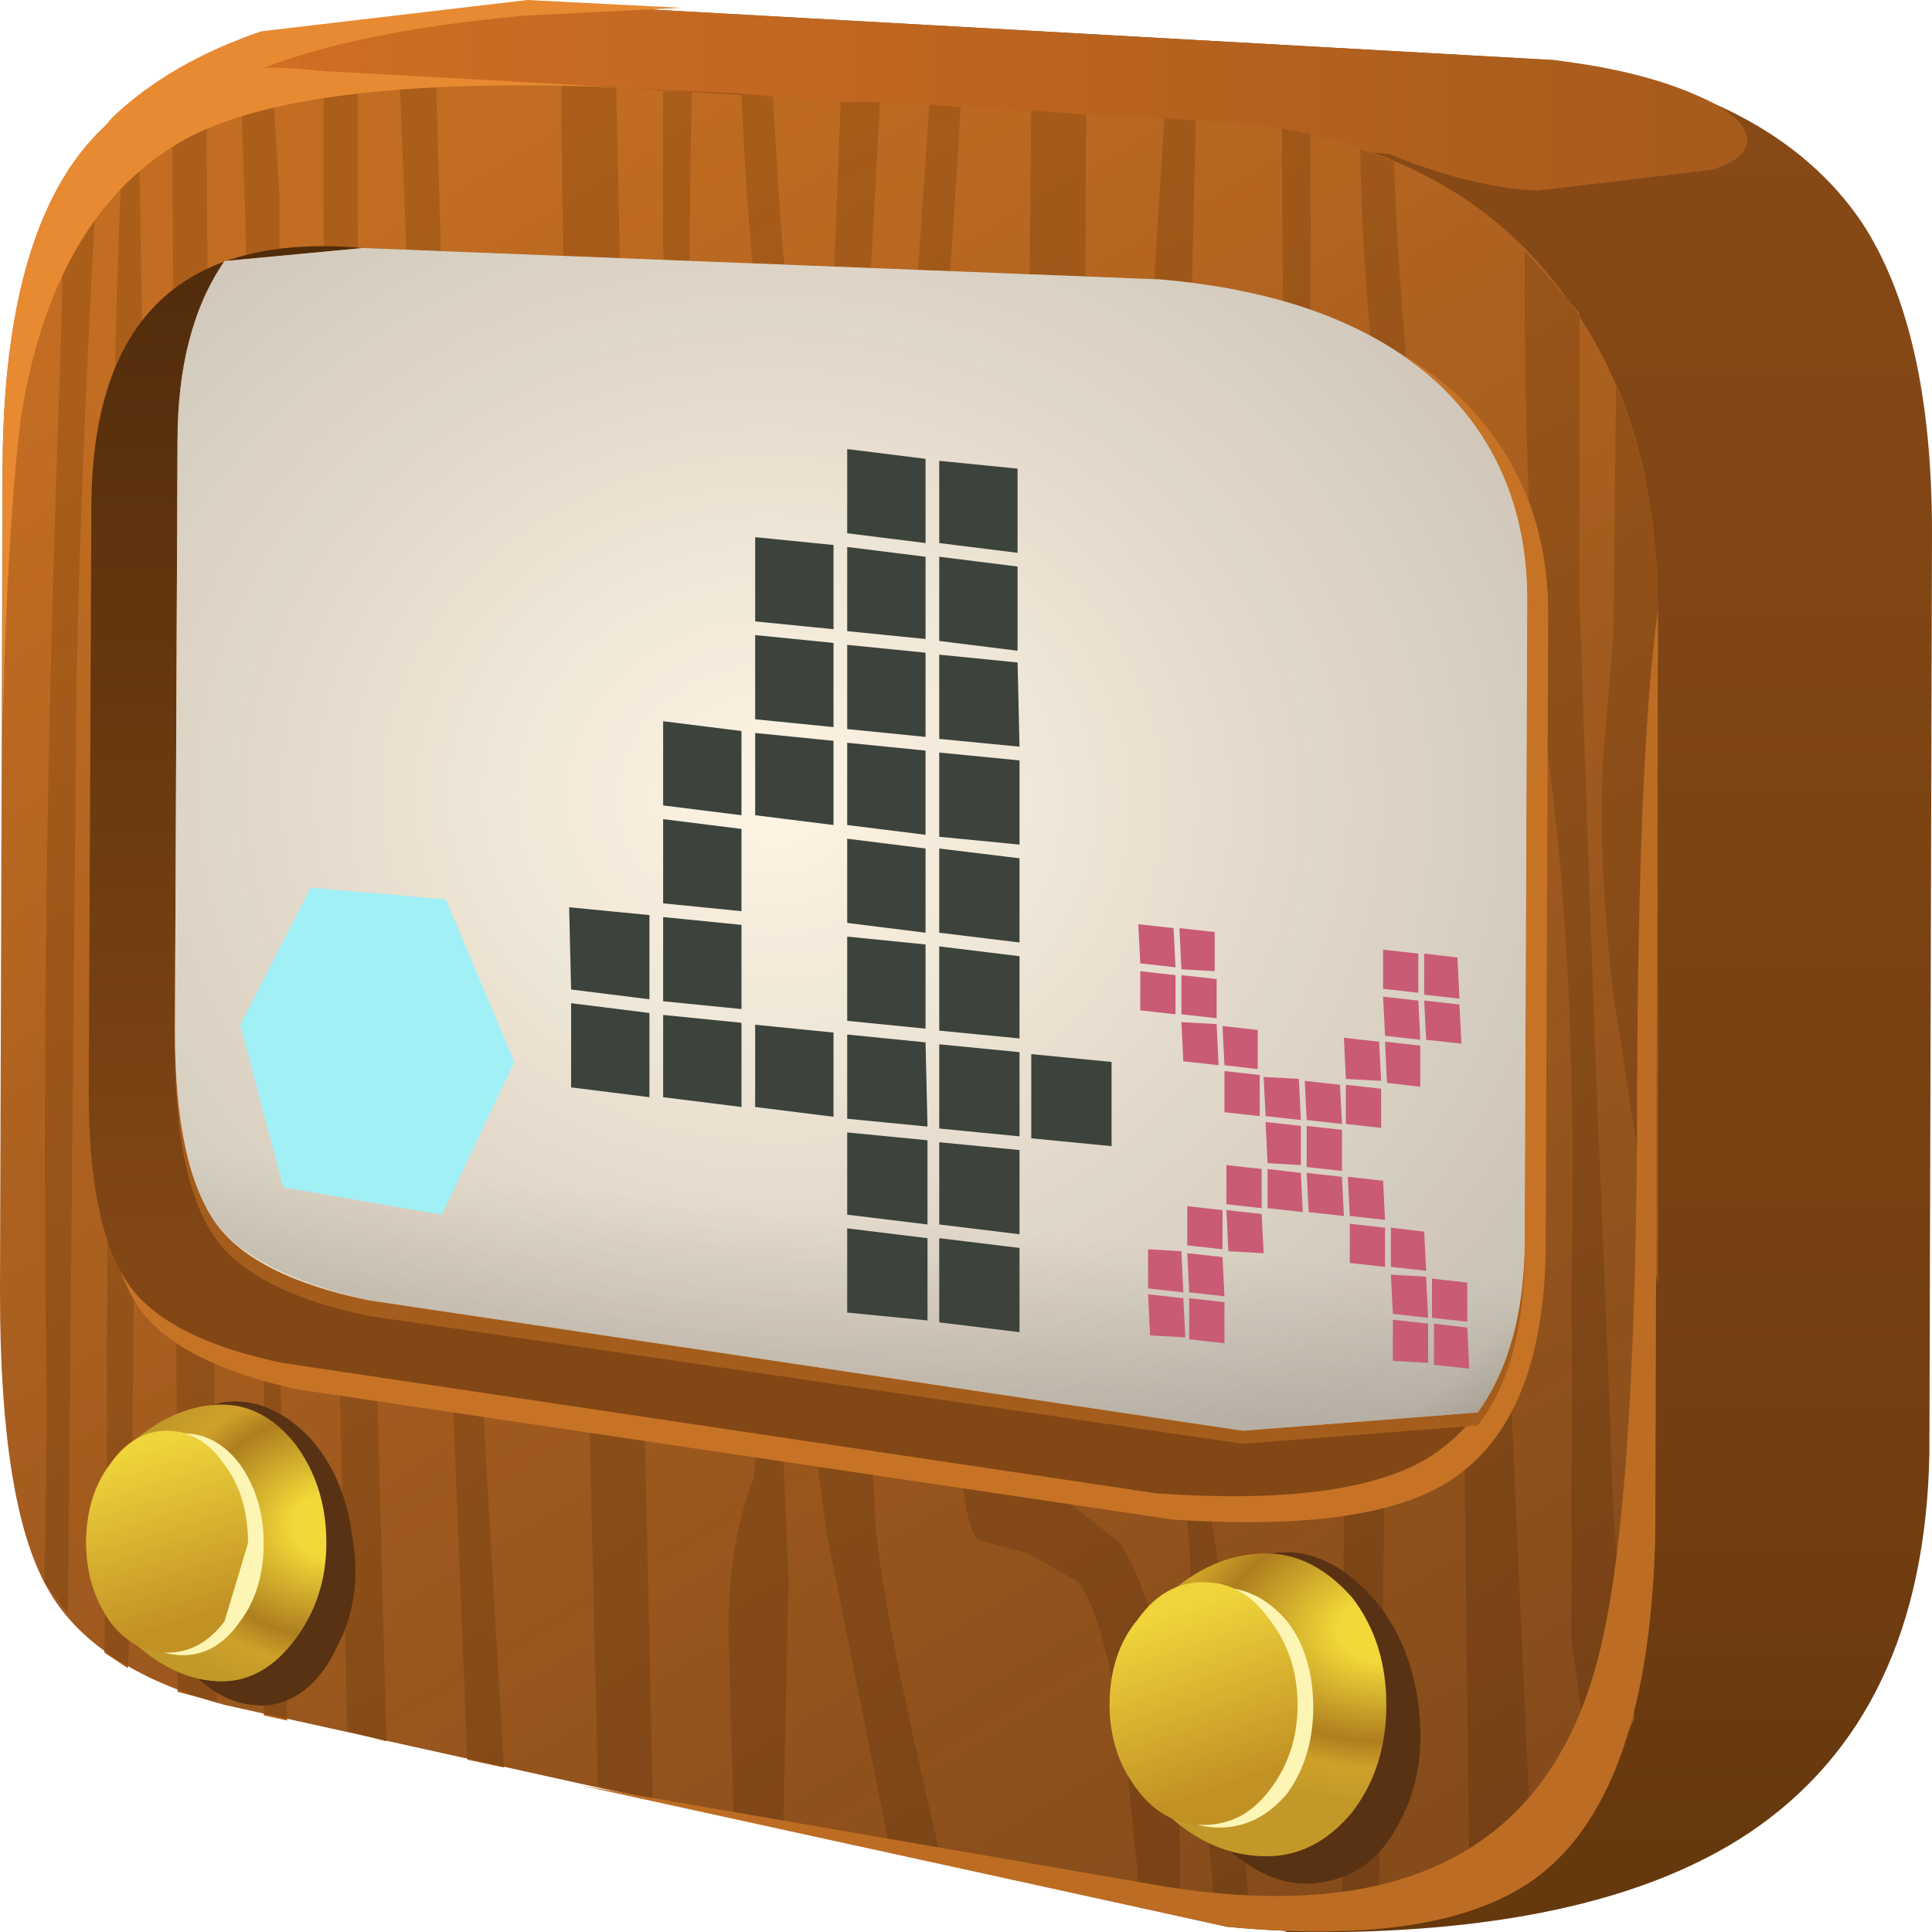 <?xml version="1.0" encoding="UTF-8" standalone="no"?>
<svg xmlns:xlink="http://www.w3.org/1999/xlink" height="37.0px" width="37.0px" xmlns="http://www.w3.org/2000/svg">
  <g transform="matrix(1.0, 0.0, 0.0, 1.0, 0.0, 0.0)">
    <use height="37.0" transform="matrix(1.0, 0.0, 0.0, 1.0, 0.0, 0.0)" width="37.0" xlink:href="#shape0"/>
    <use height="11.35" transform="matrix(0.75, 0.0, 0.0, 0.75, 21.8, 17.7)" width="8.45" xlink:href="#sprite0"/>
    <use height="22.55" transform="matrix(0.75, 0.0, 0.0, 0.75, 10.9, 8.6)" width="13.85" xlink:href="#sprite1"/>
    <use height="8.35" transform="matrix(0.75, 0.0, 0.0, 0.75, 4.6, 17.0)" width="7.0" xlink:href="#sprite2"/>
  </g>
  <defs>
    <g id="shape0" transform="matrix(1.0, 0.0, 0.0, 1.0, 0.0, 0.0)">
      <path d="M29.75 1.15 Q33.95 1.75 35.65 4.25 37.0 6.3 37.0 10.2 L36.95 27.85 Q36.85 32.85 33.5 35.1 30.5 37.1 24.65 37.0 L9.55 31.15 Q7.0 30.45 6.15 28.9 5.25 27.3 5.25 23.25 L1.0 5.85 Q0.5 2.65 4.0 1.25 6.6 0.25 11.9 0.15 L29.75 1.15" fill="url(#gradient0)" fill-rule="evenodd" stroke="none"/>
      <path d="M3.7 1.4 Q5.2 0.65 7.6 0.35 L11.9 0.15 29.75 1.15 Q31.45 1.35 32.55 1.85 33.35 2.2 33.45 2.6 33.55 3.0 32.8 3.25 L29.45 3.65 Q28.2 3.6 26.6 2.95 L14.25 1.8 8.2 1.5 3.7 1.4" fill="url(#gradient1)" fill-rule="evenodd" stroke="none"/>
      <path d="M23.65 2.35 Q27.75 2.75 29.85 5.5 31.75 7.95 31.75 11.7 L31.7 29.35 Q31.6 34.25 29.5 35.9 27.7 37.3 23.5 36.9 L4.3 32.65 Q1.75 31.95 0.9 30.4 0.0 28.8 0.0 24.75 L0.05 8.9 Q0.1 0.65 6.05 1.35 L23.65 2.35" fill="#c26d22" fill-rule="evenodd" stroke="none"/>
      <path d="M22.3 2.25 L22.9 2.3 22.8 6.7 22.6 15.5 22.55 20.35 Q22.5 23.15 22.6 24.5 L22.95 27.45 23.5 31.05 23.95 36.9 23.3 36.85 Q22.8 31.9 22.8 30.3 22.8 28.35 22.15 26.85 21.4 25.3 21.4 24.3 L21.55 22.7 21.65 15.9 Q21.65 11.55 21.9 8.55 L22.3 2.25" fill="#ab5e1a" fill-rule="evenodd" stroke="none"/>
      <path d="M14.2 1.8 L14.8 1.85 14.9 3.5 Q15.1 6.9 15.8 9.7 L16.1 1.95 16.85 1.95 16.85 2.0 16.3 12.15 16.0 13.65 Q15.65 12.65 15.25 10.65 14.4 6.75 14.2 1.8" fill="#ab5e1a" fill-rule="evenodd" stroke="none"/>
      <path d="M10.75 2.4 L10.75 1.65 11.8 1.65 12.5 34.45 11.45 34.2 11.2 23.4 10.9 12.15 10.75 2.4" fill="#ab5e1a" fill-rule="evenodd" stroke="none"/>
      <path d="M1.25 3.4 L1.9 2.6 Q1.45 10.5 1.45 14.95 L1.3 30.9 0.85 30.3 0.9 26.95 Q0.75 17.85 1.15 7.05 L1.25 3.4" fill="#ab5e1a" fill-rule="evenodd" stroke="none"/>
      <path d="M6.2 1.35 L6.85 1.4 6.85 4.25 Q6.85 12.95 7.4 33.35 L6.65 33.15 6.55 28.65 Q6.2 10.8 6.2 3.9 L6.2 1.35" fill="#ab5e1a" fill-rule="evenodd" stroke="none"/>
      <path d="M26.7 3.1 Q26.8 7.15 27.85 14.4 L28.8 23.7 29.35 36.0 28.15 36.6 28.05 28.25 Q28.0 21.9 27.6 18.15 L26.7 10.05 Q26.1 6.25 26.05 2.85 L26.7 3.1" fill="#ab5e1a" fill-rule="evenodd" stroke="none"/>
      <path d="M2.35 2.2 L2.65 1.95 2.75 8.0 2.5 30.7 2.45 31.95 2.0 31.65 2.05 28.05 Q2.05 9.5 2.3 3.9 L2.35 2.2" fill="#ab5e1a" fill-rule="evenodd" stroke="none"/>
      <path d="M4.6 1.35 L5.2 1.35 5.35 3.7 5.35 14.05 5.35 25.25 5.5 32.95 5.05 32.85 5.05 22.8 4.7 4.25 4.6 1.35" fill="#ab5e1a" fill-rule="evenodd" stroke="none"/>
      <path d="M31.75 11.7 L31.75 24.6 30.9 19.05 Q30.6 16.5 30.7 14.55 L30.9 12.1 30.95 7.35 Q31.75 9.25 31.75 11.7" fill="#ab5e1a" fill-rule="evenodd" stroke="none"/>
      <path d="M7.65 1.45 L8.35 1.5 8.8 17.55 Q8.95 22.05 9.65 33.85 L8.95 33.7 8.7 27.5 7.65 1.45" fill="#ab5e1a" fill-rule="evenodd" stroke="none"/>
      <path d="M3.3 1.65 L3.95 1.45 4.15 32.6 3.4 32.4 3.3 1.65" fill="#ab5e1a" fill-rule="evenodd" stroke="none"/>
      <path d="M29.7 14.9 Q29.2 10.75 29.2 5.55 L29.2 4.8 30.25 6.0 30.25 11.55 30.55 20.15 30.85 27.5 Q30.85 29.4 31.3 32.9 L30.55 34.65 30.1 31.45 30.1 24.5 Q30.2 18.8 29.7 14.9" fill="#ab5e1a" fill-rule="evenodd" stroke="none"/>
      <path d="M12.7 1.75 L13.25 1.75 Q13.1 9.3 13.4 11.75 L14.15 16.55 Q14.6 19.3 14.65 21.5 L14.95 26.55 15.1 30.3 15.0 35.0 14.05 34.8 13.95 31.25 Q13.95 29.6 14.4 28.4 14.65 27.8 13.95 23.2 13.15 17.4 12.9 13.65 L12.7 4.65 12.7 1.75" fill="#ab5e1a" fill-rule="evenodd" stroke="none"/>
      <path d="M24.55 2.45 L25.1 2.55 25.1 7.05 Q25.1 9.6 25.85 14.4 26.6 19.2 26.6 22.45 L26.4 36.9 25.7 36.95 25.75 26.0 25.65 21.55 Q25.45 20.5 25.2 17.4 L24.7 9.75 Q24.55 6.9 24.55 2.45" fill="#ab5e1a" fill-rule="evenodd" stroke="none"/>
      <path d="M17.8 2.0 L18.4 2.05 Q17.75 12.75 16.85 19.8 16.45 23.2 16.5 25.05 L16.75 28.8 Q16.75 30.25 18.05 35.7 L17.05 35.45 15.85 29.45 Q15.4 26.55 15.45 24.15 15.5 21.45 16.3 17.4 17.1 12.85 17.4 7.8 L17.8 2.0" fill="#ab5e1a" fill-rule="evenodd" stroke="none"/>
      <path d="M19.75 2.1 L20.8 2.2 20.75 11.75 20.75 15.3 20.5 18.15 19.85 21.25 19.45 24.5 19.4 26.8 Q19.4 28.05 19.8 28.25 L21.45 29.55 Q22.6 31.4 22.6 35.95 L22.6 36.65 21.85 36.5 21.55 33.5 Q21.1 30.8 20.65 30.3 L19.7 29.75 18.75 29.5 Q18.35 29.15 18.35 26.4 L18.1 22.95 Q17.95 22.05 18.35 19.25 L19.3 15.3 Q19.7 13.45 19.7 6.9 L19.75 2.1" fill="#ab5e1a" fill-rule="evenodd" stroke="none"/>
      <path d="M23.65 2.35 Q27.75 2.75 29.85 5.5 31.75 7.95 31.75 11.7 L31.7 29.35 Q31.6 34.25 29.5 35.9 27.7 37.3 23.5 36.9 L4.3 32.65 Q1.75 31.95 0.9 30.4 0.0 28.8 0.0 24.75 L0.05 8.9 Q0.1 0.65 6.05 1.35 L23.65 2.35" fill="url(#gradient2)" fill-rule="evenodd" stroke="none"/>
      <path d="M31.75 11.7 L31.7 29.35 Q31.6 34.25 29.5 35.9 27.7 37.3 23.5 36.9 L11.15 34.2 21.85 36.05 Q29.4 37.45 30.7 31.35 31.3 28.65 31.35 21.9 31.35 14.55 31.75 11.7" fill="#bd6d23" fill-rule="evenodd" stroke="none"/>
      <path d="M12.3 1.7 L11.2 1.65 Q5.5 1.5 3.4 2.75 1.0 4.2 0.4 8.0 0.15 10.0 0.05 13.85 L0.05 8.9 Q0.1 0.65 6.05 1.35 L12.3 1.7" fill="#e88a32" fill-rule="evenodd" stroke="none"/>
      <path d="M2.85 2.25 L2.25 2.95 1.3 3.25 2.15 2.25 Q3.25 1.2 5.0 0.6 L10.1 0.0 13.05 0.15 10.05 0.3 Q6.7 0.6 4.8 1.4 L2.85 2.25" fill="#e88a32" fill-rule="evenodd" stroke="none"/>
      <path d="M29.65 11.75 L29.6 24.1 Q29.5 27.3 27.7 28.4 26.15 29.35 22.45 29.1 L5.65 26.6 Q3.45 26.1 2.7 25.1 1.9 24.0 1.9 21.35 L1.9 9.9 Q2.0 4.5 7.15 4.95 L22.55 5.55 Q26.1 5.85 28.0 7.65 29.65 9.3 29.65 11.75" fill="#c77326" fill-rule="evenodd" stroke="none"/>
      <path d="M29.25 11.5 L29.2 23.7 Q29.15 26.85 27.3 27.95 25.75 28.85 22.15 28.6 L5.4 26.1 Q3.25 25.65 2.5 24.65 1.7 23.55 1.7 20.95 L1.75 9.65 Q1.8 4.3 6.95 4.75 L22.2 5.35 Q25.75 5.65 27.6 7.4 29.25 9.0 29.25 11.5" fill="url(#gradient3)" fill-rule="evenodd" stroke="none"/>
      <path d="M27.6 7.7 Q29.25 9.3 29.25 11.75 L29.2 23.95 Q29.2 26.15 28.3 27.3 L23.8 27.65 7.05 25.2 Q4.9 24.75 4.15 23.75 3.35 22.65 3.35 20.05 L3.4 8.7 Q3.4 6.55 4.3 5.25 L6.95 5.0 22.2 5.65 Q25.75 5.9 27.6 7.7" fill="#a45d1c" fill-rule="evenodd" stroke="none"/>
      <path d="M27.6 7.4 Q29.25 9.0 29.25 11.5 L29.2 23.7 Q29.2 25.8 28.3 27.05 L23.8 27.4 7.05 24.9 Q4.9 24.45 4.15 23.45 3.35 22.35 3.35 19.75 L3.4 8.45 Q3.4 6.3 4.3 5.0 L6.95 4.75 22.2 5.35 Q25.75 5.65 27.6 7.4" fill="#c26d22" fill-rule="evenodd" stroke="none"/>
      <path d="M27.6 7.4 Q29.25 9.0 29.25 11.5 L29.2 23.7 Q29.2 25.8 28.3 27.05 L23.8 27.4 7.05 24.9 Q4.9 24.45 4.15 23.45 3.35 22.35 3.35 19.75 L3.4 8.45 Q3.4 6.3 4.3 5.0 L6.95 4.75 22.2 5.35 Q25.75 5.65 27.6 7.4" fill="#fef5e4" fill-rule="evenodd" stroke="none"/>
      <path d="M22.2 5.35 Q25.75 5.65 27.6 7.4 29.25 9.0 29.25 11.5 L29.2 23.65 Q29.2 25.8 28.3 27.05 L23.8 27.4 7.05 24.9 Q4.9 24.4 4.15 23.45 3.35 22.35 3.35 19.75 L3.4 8.45 Q3.4 6.25 4.3 5.0 L6.95 4.75 22.2 5.35" fill="url(#gradient4)" fill-rule="evenodd" stroke="none"/>
      <path d="M3.35 19.8 L29.2 19.8 29.2 23.7 Q29.2 25.8 28.3 27.05 L23.8 27.4 7.05 24.9 Q4.9 24.45 4.15 23.45 3.35 22.4 3.35 19.8" fill="url(#gradient5)" fill-rule="evenodd" stroke="none"/>
      <path d="M6.75 29.45 Q6.95 30.6 6.45 31.55 6.0 32.5 5.2 32.65 4.35 32.75 3.65 32.0 2.95 31.25 2.75 30.05 2.55 28.9 3.0 27.95 3.45 27.0 4.3 26.85 5.15 26.75 5.9 27.5 6.6 28.25 6.75 29.45" fill="#583213" fill-rule="evenodd" stroke="none"/>
      <path d="M6.25 29.55 Q6.25 30.6 5.65 31.4 5.05 32.2 4.25 32.2 3.35 32.2 2.5 31.4 1.65 30.6 1.65 29.55 1.65 28.5 2.5 27.65 3.35 26.9 4.25 26.9 5.05 26.9 5.65 27.65 6.25 28.45 6.25 29.55" fill="url(#gradient6)" fill-rule="evenodd" stroke="none"/>
      <path d="M5.05 29.55 Q5.05 30.45 4.6 31.05 4.15 31.7 3.5 31.7 2.85 31.7 2.4 31.05 1.95 30.45 1.95 29.55 1.95 28.7 2.4 28.05 2.85 27.45 3.5 27.45 4.15 27.45 4.6 28.05 5.05 28.7 5.05 29.55" fill="#fcf5b4" fill-rule="evenodd" stroke="none"/>
      <path d="M4.75 29.55 L4.3 31.05 Q3.85 31.65 3.2 31.65 2.55 31.65 2.1 31.05 1.65 30.4 1.65 29.55 1.65 28.65 2.1 28.05 2.55 27.4 3.2 27.4 3.85 27.4 4.3 28.05 4.75 28.65 4.75 29.55" fill="url(#gradient7)" fill-rule="evenodd" stroke="none"/>
      <path d="M27.15 32.55 Q27.35 33.9 26.8 34.9 26.3 35.9 25.3 36.05 24.4 36.2 23.5 35.4 22.7 34.55 22.5 33.25 22.3 31.95 22.8 30.9 23.35 29.9 24.35 29.75 25.3 29.6 26.15 30.45 26.95 31.25 27.15 32.55" fill="#583213" fill-rule="evenodd" stroke="none"/>
      <path d="M26.55 32.65 Q26.55 33.85 25.9 34.7 25.2 35.55 24.25 35.55 23.2 35.55 22.3 34.7 21.25 33.8 21.25 32.65 21.25 31.5 22.3 30.6 23.2 29.75 24.25 29.75 25.15 29.75 25.9 30.6 26.55 31.45 26.55 32.65" fill="url(#gradient8)" fill-rule="evenodd" stroke="none"/>
      <path d="M25.15 32.7 Q25.15 33.65 24.65 34.35 24.1 35.0 23.35 35.0 22.6 35.0 22.15 34.35 21.6 33.65 21.6 32.7 21.6 31.75 22.15 31.05 22.6 30.4 23.35 30.4 24.1 30.4 24.65 31.05 25.15 31.7 25.15 32.7" fill="#fcf5b4" fill-rule="evenodd" stroke="none"/>
      <path d="M24.85 32.65 Q24.85 33.6 24.3 34.3 23.8 34.95 23.05 34.95 22.3 34.95 21.8 34.3 21.25 33.6 21.25 32.65 21.25 31.65 21.8 31.0 22.3 30.3 23.05 30.3 23.8 30.3 24.3 31.0 24.85 31.7 24.85 32.65" fill="url(#gradient9)" fill-rule="evenodd" stroke="none"/>
    </g>
    <linearGradient gradientTransform="matrix(0.0, 0.021, 0.021, 0.0, 19.0, 18.6)" gradientUnits="userSpaceOnUse" id="gradient0" spreadMethod="pad" x1="-819.2" x2="819.2">
      <stop offset="0.0" stop-color="#884a16"/>
      <stop offset="0.796" stop-color="#723e11"/>
      <stop offset="1.0" stop-color="#65380e"/>
    </linearGradient>
    <linearGradient gradientTransform="matrix(0.018, 0.0, 0.0, -0.018, 18.6, 1.9)" gradientUnits="userSpaceOnUse" id="gradient1" spreadMethod="pad" x1="-819.2" x2="819.2">
      <stop offset="0.0" stop-color="#d26f24"/>
      <stop offset="1.0" stop-color="#a65b1c"/>
    </linearGradient>
    <linearGradient gradientTransform="matrix(0.012, 0.02, 0.02, -0.012, 16.8, 20.25)" gradientUnits="userSpaceOnUse" id="gradient2" spreadMethod="pad" x1="-819.2" x2="819.2">
      <stop offset="0.0" stop-color="#130c0e" stop-opacity="0.0"/>
      <stop offset="1.0" stop-color="#130c0e" stop-opacity="0.357"/>
    </linearGradient>
    <linearGradient gradientTransform="matrix(0.0, -0.012, -0.012, 0.0, 15.5, 14.55)" gradientUnits="userSpaceOnUse" id="gradient3" spreadMethod="pad" x1="-819.2" x2="819.2">
      <stop offset="0.0" stop-color="#834715"/>
      <stop offset="1.0" stop-color="#512c0b"/>
    </linearGradient>
    <radialGradient cx="0" cy="0" gradientTransform="matrix(0.024, 0.002, 0.002, -0.021, 14.8, 15.3)" gradientUnits="userSpaceOnUse" id="gradient4" r="819.2" spreadMethod="pad">
      <stop offset="0.0" stop-color="#130c0e" stop-opacity="0.0"/>
      <stop offset="0.914" stop-color="#130c0e" stop-opacity="0.22"/>
      <stop offset="1.0" stop-color="#130c0e" stop-opacity="0.337"/>
    </radialGradient>
    <linearGradient gradientTransform="matrix(4.0E-4, -0.004, -0.004, -4.0E-4, 15.75, 26.55)" gradientUnits="userSpaceOnUse" id="gradient5" spreadMethod="pad" x1="-819.2" x2="819.2">
      <stop offset="0.0" stop-color="#000000" stop-opacity="0.239"/>
      <stop offset="1.0" stop-color="#000000" stop-opacity="0.0"/>
    </linearGradient>
    <radialGradient cx="0" cy="0" gradientTransform="matrix(-0.005, 2.0E-4, 1.0E-4, 0.004, 6.4, 29.2)" gradientUnits="userSpaceOnUse" id="gradient6" r="819.2" spreadMethod="pad">
      <stop offset="0.196" stop-color="#f2d838"/>
      <stop offset="0.655" stop-color="#ae7e1f"/>
      <stop offset="0.816" stop-color="#cfa129"/>
      <stop offset="1.0" stop-color="#c29929"/>
    </radialGradient>
    <linearGradient gradientTransform="matrix(6.0E-4, 0.002, 0.002, -6.0E-4, 3.15, 29.4)" gradientUnits="userSpaceOnUse" id="gradient7" spreadMethod="pad" x1="-819.2" x2="819.2">
      <stop offset="0.0" stop-color="#efd43b"/>
      <stop offset="1.0" stop-color="#c29124"/>
    </linearGradient>
    <radialGradient cx="0" cy="0" gradientTransform="matrix(-0.006, 2.0E-4, 1.0E-4, 0.004, 26.6, 31.2)" gradientUnits="userSpaceOnUse" id="gradient8" r="819.2" spreadMethod="pad">
      <stop offset="0.196" stop-color="#f2d838"/>
      <stop offset="0.655" stop-color="#ae7e1f"/>
      <stop offset="0.816" stop-color="#cfa129"/>
      <stop offset="1.0" stop-color="#c29929"/>
    </radialGradient>
    <linearGradient gradientTransform="matrix(7.0E-4, 0.002, 0.002, -7.0E-4, 23.0, 32.55)" gradientUnits="userSpaceOnUse" id="gradient9" spreadMethod="pad" x1="-819.2" x2="819.2">
      <stop offset="0.0" stop-color="#efd43b"/>
      <stop offset="1.0" stop-color="#c29124"/>
    </linearGradient>
    <g id="sprite0" transform="matrix(1.0, 0.0, 0.0, 1.0, 0.0, 0.0)">
      <use height="11.35" transform="matrix(1.0, 0.0, 0.0, 1.0, 0.0, 0.0)" width="8.45" xlink:href="#shape1"/>
    </g>
    <g id="shape1" transform="matrix(1.0, 0.0, 0.0, 1.0, 0.0, 0.0)">
      <path d="M8.25 3.05 L7.35 2.95 7.3 1.95 8.2 2.05 8.25 3.05 M8.2 1.9 L7.3 1.8 7.3 0.75 8.15 0.85 8.2 1.9 M6.15 3.0 L6.2 4.0 5.3 3.95 5.25 2.9 6.15 3.0 M6.25 1.85 L7.15 1.95 7.2 2.95 6.3 2.85 6.25 1.85 M6.25 0.65 L7.15 0.75 7.15 1.75 6.25 1.65 6.25 0.65 M5.2 5.1 L4.3 5.0 4.25 4.0 5.15 4.1 5.2 5.1 M7.2 4.15 L6.35 4.05 6.3 3.0 7.2 3.1 7.2 4.15 M6.2 4.2 L6.2 5.2 5.3 5.1 5.3 4.1 6.2 4.2 M1.95 1.2 L1.1 1.15 1.05 0.1 1.95 0.2 1.95 1.2 M0.95 1.3 L0.95 2.3 0.05 2.2 0.05 1.2 0.95 1.3 M0.9 0.1 L0.95 1.1 0.05 1.0 0.0 0.0 0.9 0.1 M2.0 2.55 L2.05 3.6 1.15 3.5 1.1 2.5 2.0 2.55 M2.0 2.4 L1.1 2.3 1.1 1.3 2.0 1.4 2.0 2.4 M2.2 3.75 L3.1 3.85 3.1 4.9 2.2 4.8 2.2 3.75 M3.25 5.05 L4.15 5.15 4.15 6.15 3.3 6.1 3.25 5.05 M4.15 5.0 L3.25 4.9 3.2 3.9 4.1 3.95 4.15 5.0 M3.05 2.7 L3.05 3.7 2.2 3.6 2.15 2.6 3.05 2.7 M3.3 7.25 L3.3 6.25 4.15 6.35 4.2 7.35 3.3 7.25 M4.3 6.35 L5.2 6.45 5.25 7.45 4.35 7.35 4.3 6.35 M3.2 8.4 L2.3 8.35 2.25 7.3 3.15 7.4 3.2 8.4 M3.15 7.25 L2.25 7.15 2.25 6.15 3.15 6.25 3.15 7.25 M1.1 8.35 L1.15 9.4 0.25 9.3 0.25 8.3 1.1 8.35 M2.15 8.5 L2.2 9.5 1.3 9.4 1.25 8.4 2.15 8.5 M2.15 7.3 L2.15 8.3 1.25 8.2 1.25 7.2 2.15 7.3 M1.3 9.55 L2.2 9.65 2.2 10.7 1.3 10.6 1.3 9.55 M1.15 9.55 L1.2 10.55 0.3 10.5 0.25 9.45 1.15 9.55 M6.25 6.55 L6.3 7.55 5.4 7.45 5.35 6.45 6.25 6.55 M5.4 8.65 L5.4 7.65 6.3 7.75 6.3 8.75 5.4 8.65 M6.45 7.75 L7.3 7.85 7.35 8.85 6.45 8.75 6.45 7.75 M7.35 9.0 L7.4 10.05 6.5 9.95 6.45 8.95 7.35 9.0 M7.55 10.2 L8.4 10.3 8.45 11.35 7.55 11.25 7.55 10.2 M7.4 10.2 L7.4 11.2 6.5 11.15 6.5 10.1 7.4 10.2 M8.4 9.15 L8.4 10.15 7.5 10.05 7.5 9.05 8.4 9.15 M4.3 5.15 L5.2 5.25 5.2 6.3 4.3 6.2 4.3 5.15" fill="#c95b75" fill-rule="evenodd" stroke="none"/>
    </g>
    <g id="sprite1" transform="matrix(1.0, 0.0, 0.0, 1.0, 0.0, 0.0)">
      <use height="22.55" transform="matrix(1.0, 0.0, 0.0, 1.0, 0.0, 0.0)" width="13.85" xlink:href="#shape2"/>
    </g>
    <g id="shape2" transform="matrix(1.0, 0.0, 0.0, 1.0, 0.0, 0.0)">
      <path d="M9.1 2.4 L7.1 2.15 7.1 0.0 9.1 0.25 9.1 2.4 M11.45 2.65 L9.45 2.4 9.45 0.3 11.45 0.5 11.45 2.65 M11.45 3.0 L11.45 5.15 9.45 4.9 9.45 2.75 11.45 3.0 M9.1 4.85 L7.1 4.65 7.1 2.5 9.1 2.75 9.1 4.85 M11.5 7.6 L9.45 7.4 9.45 5.25 11.45 5.45 11.5 7.6 M9.1 7.35 L7.1 7.15 7.1 5.0 9.1 5.2 9.1 7.35 M9.1 9.85 L7.1 9.6 7.1 7.5 9.1 7.7 9.1 9.85 M11.5 10.45 L11.5 12.6 9.45 12.35 9.45 10.2 11.5 10.45 M11.5 7.95 L11.5 10.1 9.45 9.9 9.45 7.75 11.5 7.95 M9.45 15.2 L11.5 15.4 11.5 17.55 9.45 17.35 9.45 15.2 M9.15 17.3 L7.1 17.1 7.1 14.95 9.1 15.15 9.15 17.3 M11.5 12.95 L11.5 15.05 9.45 14.85 9.45 12.7 11.5 12.95 M9.1 14.8 L7.1 14.6 7.1 12.45 9.1 12.65 9.1 14.8 M9.1 12.35 L7.1 12.1 7.1 9.95 9.1 10.2 9.1 12.35 M13.85 15.65 L13.85 17.8 11.8 17.6 11.8 15.45 13.85 15.65 M4.75 2.25 L6.75 2.45 6.75 4.6 4.75 4.4 4.75 2.25 M6.75 4.95 L6.75 7.1 4.75 6.9 4.75 4.75 6.75 4.95 M4.4 9.35 L2.4 9.1 2.4 6.95 4.4 7.2 4.4 9.35 M6.75 9.6 L4.75 9.35 4.75 7.25 6.75 7.45 6.75 9.6 M2.4 11.95 L4.4 12.15 4.4 14.3 2.4 14.1 2.4 11.95 M2.05 14.05 L0.05 13.8 0.0 11.7 2.05 11.9 2.05 14.05 M2.4 14.45 L4.4 14.65 4.4 16.8 2.4 16.55 2.4 14.45 M2.05 16.55 L0.05 16.3 0.05 14.15 2.05 14.4 2.05 16.55 M6.75 17.05 L4.75 16.8 4.75 14.7 6.75 14.9 6.75 17.05 M2.4 9.45 L4.4 9.7 4.4 11.8 2.4 11.6 2.4 9.45 M7.1 17.45 L9.15 17.65 9.15 19.8 7.1 19.55 7.1 17.45 M7.1 19.9 L9.15 20.15 9.15 22.25 7.1 22.05 7.1 19.9 M11.5 20.05 L9.45 19.8 9.45 17.7 11.5 17.9 11.5 20.05 M9.45 20.15 L11.5 20.4 11.5 22.55 9.45 22.3 9.45 20.15" fill="#3c423c" fill-rule="evenodd" stroke="none"/>
    </g>
    <g id="sprite2" transform="matrix(1.0, 0.0, 0.0, 1.0, 0.0, 0.0)">
      <use height="8.35" transform="matrix(1.0, 0.0, 0.0, 1.0, 0.0, 0.0)" width="7.0" xlink:href="#shape3"/>
    </g>
    <g id="shape3" transform="matrix(1.0, 0.0, 0.0, 1.0, 0.0, 0.0)">
      <path d="M0.0 3.5 L1.8 0.0 5.25 0.3 7.0 4.45 5.15 8.35 1.1 7.65 0.0 3.5" fill="#a1f0f6" fill-rule="evenodd" stroke="none"/>
    </g>
  </defs>
</svg>
